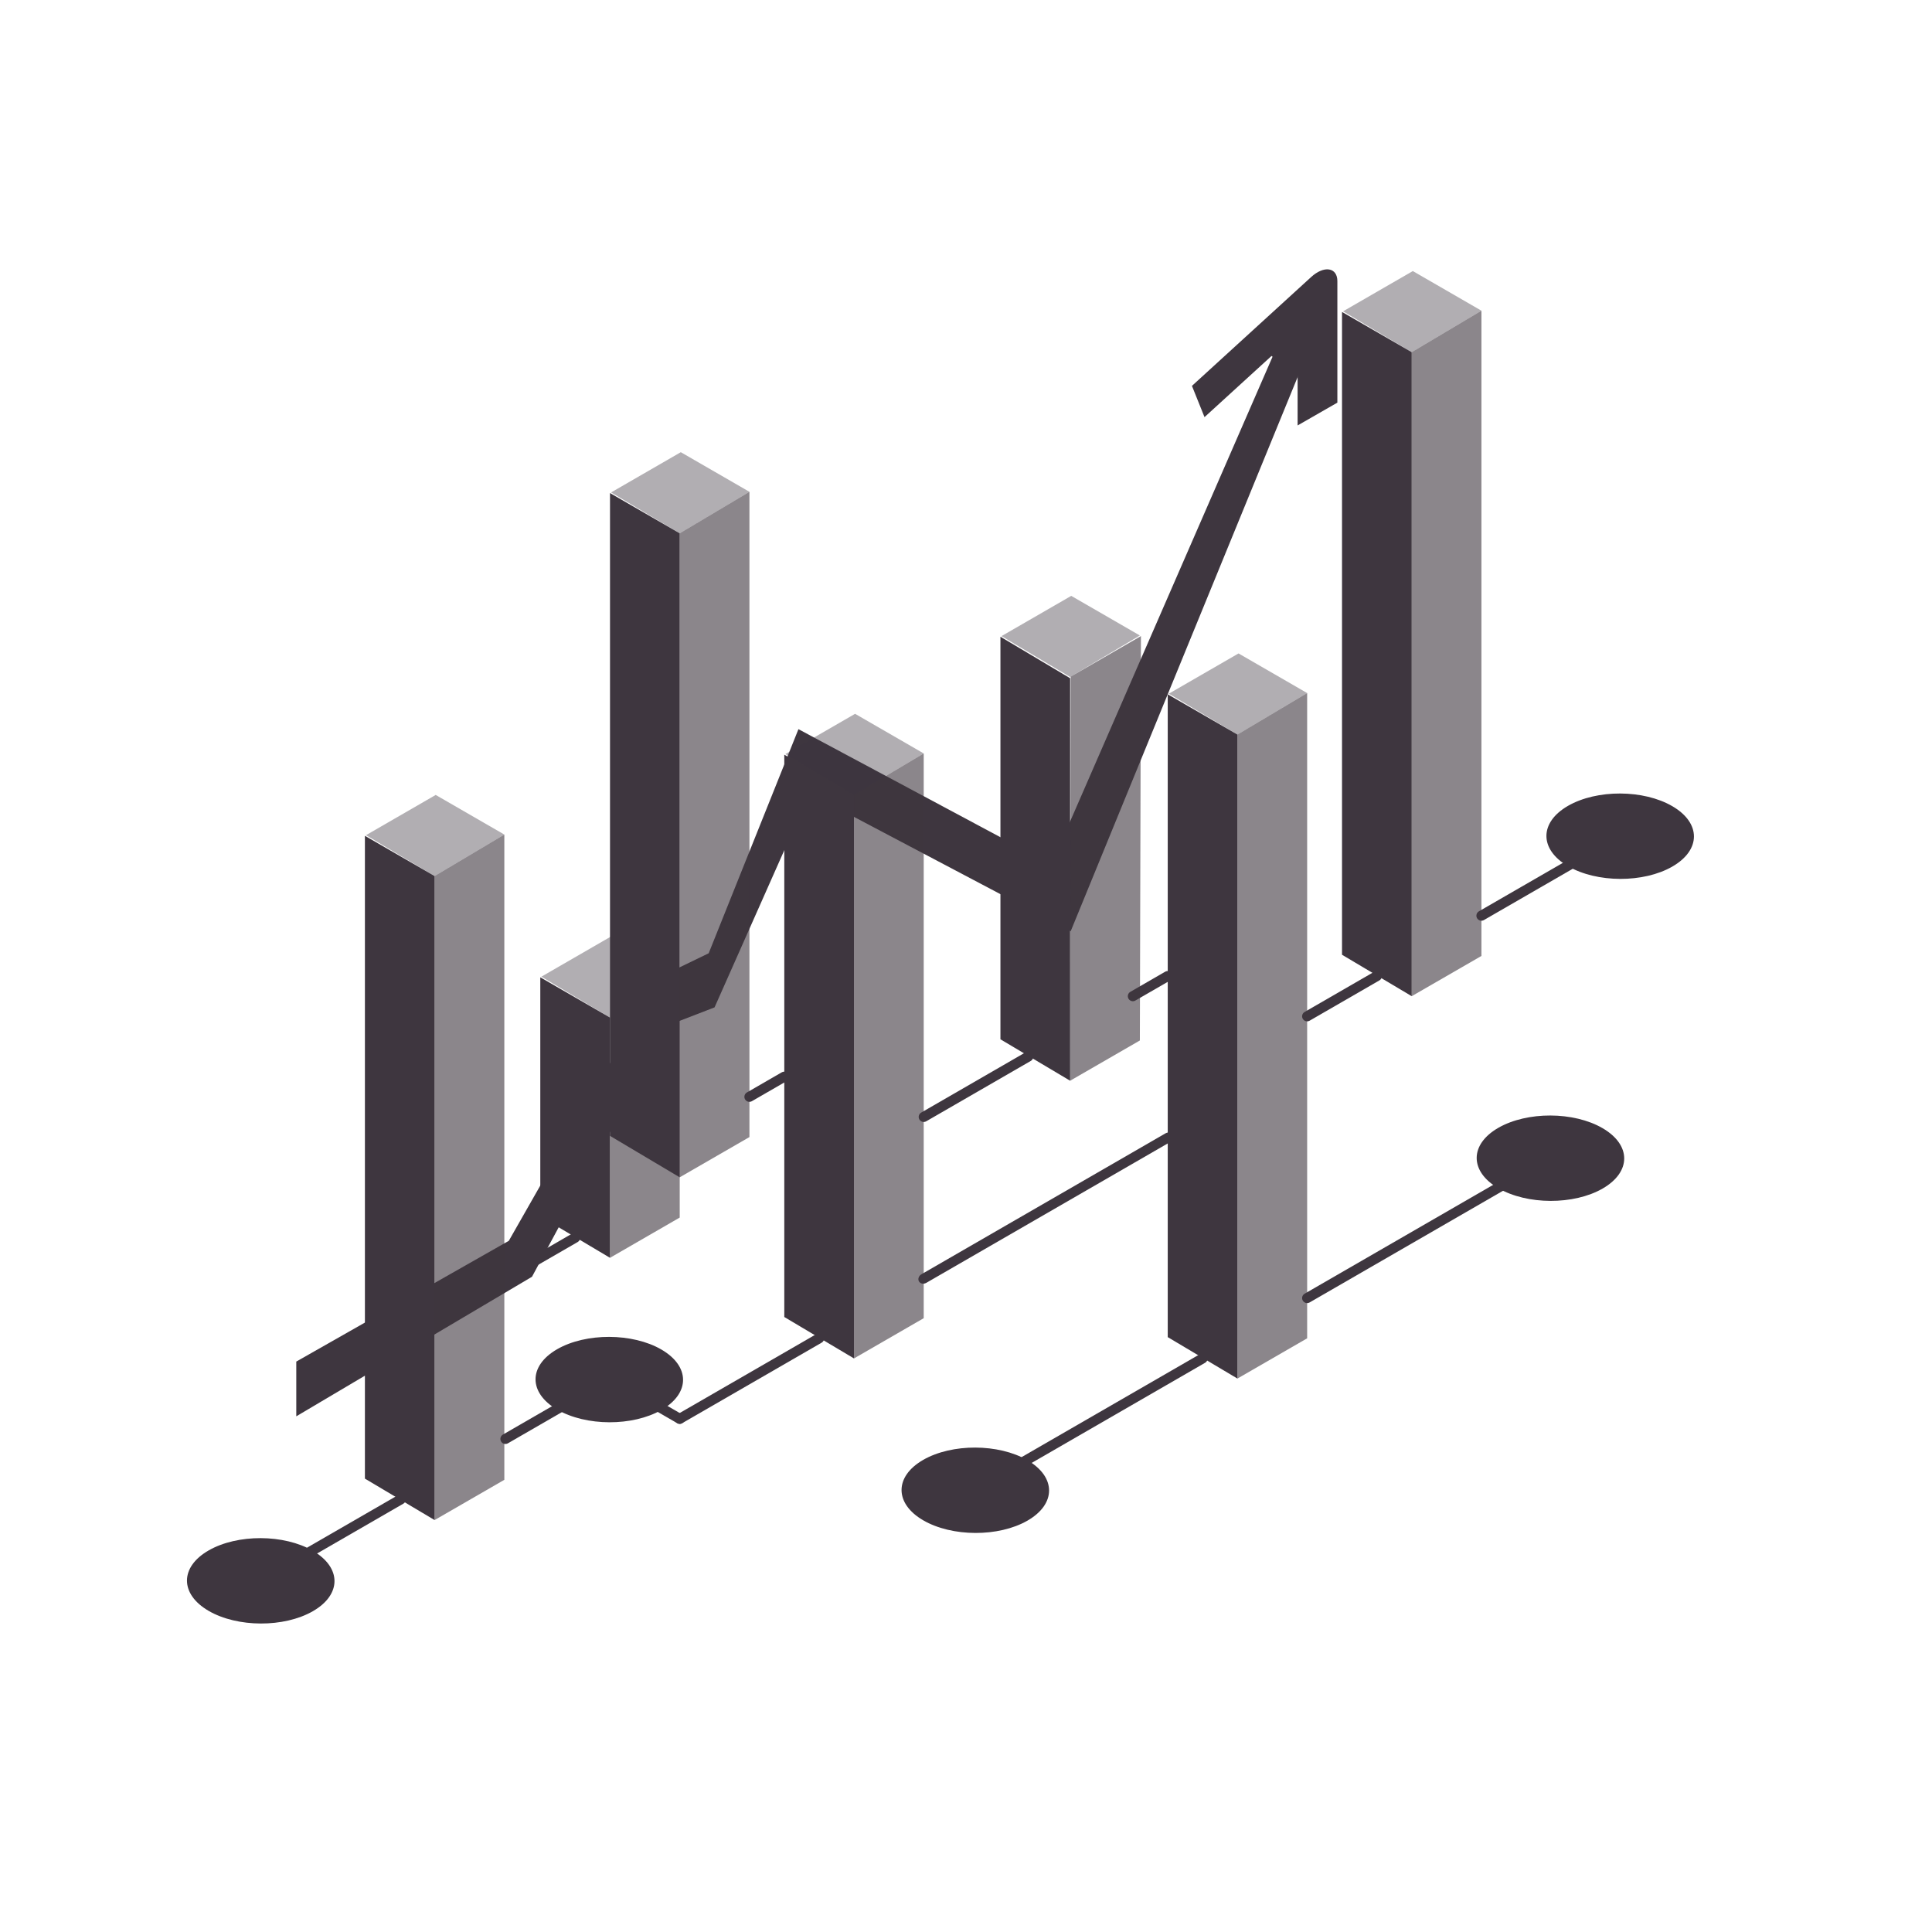 <?xml version="1.0" encoding="UTF-8" standalone="no"?>
<!DOCTYPE svg PUBLIC "-//W3C//DTD SVG 1.1//EN" "http://www.w3.org/Graphics/SVG/1.1/DTD/svg11.dtd">
<svg width="100%" height="100%" viewBox="0 0 96 96" version="1.1" xmlns="http://www.w3.org/2000/svg" xmlns:xlink="http://www.w3.org/1999/xlink" xml:space="preserve" xmlns:serif="http://www.serif.com/" style="fill-rule:evenodd;clip-rule:evenodd;stroke-linecap:round;stroke-linejoin:round;stroke-miterlimit:1.5;">
    <g id="Predictive-analysis" serif:id="Predictive analysis">
        <g transform="matrix(1.006,-0.577,8.7437e-33,1.006,4.081,40.691)">
            <path d="M61.592,8.189C61.338,8.001 61.007,7.95 60.708,8.052L54.817,10.052L55.438,11.952L58.748,10.829L60.036,12.5L60.036,15L62,15L62,9C62.002,8.68 61.85,8.378 61.592,8.189Z" style="fill:rgb(62,54,63);fill-rule:nonzero;"/>
        </g>
        <g transform="matrix(1,0,0,1,-6.063,10.056)">
            <path d="M20.785,57.6L20.785,60.32L32.498,53.385L39.237,40.9L41.569,40L46.287,29.369L59.265,36.216L70.645,8.427L69.347,7.551L58.306,32.899L45.737,26.176L41.277,37.312L38.805,38.507L31.345,51.6L20.785,57.6Z" style="fill:rgb(62,54,63);"/>
        </g>
        <g transform="matrix(1,0,0,1,-6.063,3.5)">
            <path d="M65.818,64L55.426,70" style="fill:none;stroke:rgb(62,54,63);stroke-width:0.5px;"/>
        </g>
        <g transform="matrix(1,0,0,1,-6.063,3.5)">
            <path d="M71.014,61L83.138,54" style="fill:none;stroke:rgb(62,54,63);stroke-width:0.5px;"/>
        </g>
        <g transform="matrix(0.146,-0.084,0.146,0.085,62.042,60.307)">
            <circle cx="67.981" cy="34.751" r="17.751" style="fill:rgb(62,54,63);"/>
        </g>
        <g transform="matrix(0.146,-0.084,0.146,0.085,65.507,44.307)">
            <circle cx="67.981" cy="34.751" r="17.751" style="fill:rgb(62,54,63);"/>
        </g>
        <g transform="matrix(0.146,-0.084,0.146,0.085,33.464,76.807)">
            <circle cx="67.981" cy="34.751" r="17.751" style="fill:rgb(62,54,63);"/>
        </g>
        <g transform="matrix(0.146,-0.084,0.146,0.085,15.277,71.307)">
            <circle cx="67.981" cy="34.751" r="17.751" style="fill:rgb(62,54,63);"/>
        </g>
        <g transform="matrix(0.146,-0.084,0.146,0.085,-2.043,81.307)">
            <circle cx="67.981" cy="34.751" r="17.751" style="fill:rgb(62,54,63);"/>
        </g>
        <g transform="matrix(1,0,0,1,-6.063,3.5)">
            <path d="M46.765,63L39.837,67" style="fill:none;stroke:rgb(62,54,63);stroke-width:0.5px;"/>
        </g>
        <g transform="matrix(1,0,0,1,-6.063,3.5)">
            <path d="M25.981,71L19.053,75" style="fill:none;stroke:rgb(62,54,63);stroke-width:0.5px;"/>
        </g>
        <g transform="matrix(1,0,0,1,-6.063,3.5)">
            <path d="M31.177,68L36.373,65" style="fill:none;stroke:rgb(62,54,63);stroke-width:0.5px;"/>
        </g>
        <g transform="matrix(1,0,0,1,-6.063,3.5)">
            <path d="M57.158,49L51.962,52" style="fill:none;stroke:rgb(62,54,63);stroke-width:0.5px;"/>
        </g>
        <g transform="matrix(1,0,0,1,-6.063,3.5)">
            <path d="M62.354,46L64.086,45" style="fill:none;stroke:rgb(62,54,63);stroke-width:0.5px;"/>
        </g>
        <g transform="matrix(1,0,0,1,-6.063,3.5)">
            <path d="M74.478,45L71.014,47" style="fill:none;stroke:rgb(62,54,63);stroke-width:0.5px;"/>
        </g>
        <g transform="matrix(1,0,0,1,-6.063,3.5)">
            <path d="M79.674,42L86.603,38" style="fill:none;stroke:rgb(62,54,63);stroke-width:0.5px;"/>
        </g>
        <g transform="matrix(1,0,0,1,-6.063,3.5)">
            <path d="M43.301,51L45.033,50" style="fill:none;stroke:rgb(62,54,63);stroke-width:0.5px;"/>
        </g>
        <g transform="matrix(1,0,0,1,-6.063,3.5)">
            <path d="M34.641,58L31.177,60" style="fill:none;stroke:rgb(62,54,63);stroke-width:0.5px;"/>
        </g>
        <g transform="matrix(1,0,0,1,-6.063,3.5)">
            <path d="M39.837,67L36.373,65" style="fill:none;stroke:rgb(62,54,63);stroke-width:0.5px;"/>
        </g>
        <g id="bars">
            <g transform="matrix(1,0,0,1,-6.063,3.5)">
                <g transform="matrix(1,0,0,1,13.802,-7.969)">
                    <path d="M13.856,80L17.321,78L17.321,45.938L13.856,48L13.856,80Z" style="fill:rgb(62,54,63);fill-opacity:0.6;"/>
                </g>
                <g transform="matrix(1,0,0,1,-10.446,6.031)">
                    <path d="M38.105,34L34.641,32L34.641,63.941L38.105,66L38.105,34Z" style="fill:rgb(62,54,63);"/>
                </g>
                <path d="M31.123,37.969L27.713,36L24.249,38L27.659,40.031L31.123,37.969Z" style="fill:rgb(62,54,63);fill-opacity:0.4;"/>
            </g>
            <g transform="matrix(1,0,0,1,14.776,-0.531)">
                <g transform="matrix(1,0,0,1,-10.446,6.031)">
                    <path d="M38.105,34L34.641,32L34.641,59.941L38.105,62L38.105,34Z" style="fill:rgb(62,54,63);"/>
                </g>
                <path d="M31.123,37.969L27.713,36L24.249,38L27.659,40.031L31.123,37.969Z" style="fill:rgb(62,54,63);fill-opacity:0.4;"/>
            </g>
            <g transform="matrix(1,0,0,1,14.776,-0.531)">
                <g transform="matrix(1,0,0,1,13.802,-7.969)">
                    <path d="M13.856,76L17.321,74L17.321,45.938L13.856,48L13.856,76Z" style="fill:rgb(62,54,63);fill-opacity:0.6;"/>
                </g>
                <g transform="matrix(1,0,0,1,-10.446,6.031)">
                    <path d="M38.105,34L34.641,32L38.105,34Z" style="fill:rgb(62,54,63);"/>
                </g>
            </g>
            <g transform="matrix(1,0,0,1,2.652,10.531)">
                <g transform="matrix(1,0,0,1,13.802,-7.969)">
                    <path d="M13.856,59.938L17.321,57.938L17.321,45.938L13.856,48L13.856,59.938Z" style="fill:rgb(62,54,63);fill-opacity:0.6;"/>
                </g>
                <g transform="matrix(1,0,0,1,-10.446,6.031)">
                    <path d="M38.105,34L34.641,32L34.641,43.879L38.105,45.938L38.105,34Z" style="fill:rgb(62,54,63);"/>
                </g>
                <path d="M31.123,37.969L27.713,36L24.249,38L27.659,40.031L31.123,37.969Z" style="fill:rgb(62,54,63);fill-opacity:0.4;"/>
            </g>
            <g transform="matrix(1,0,0,1,25.516,-18.33)">
                <g transform="matrix(1,0,0,1,13.802,-7.969)">
                    <path d="M13.856,80L17.321,78L17.375,57.906L13.883,59.922L13.856,80Z" style="fill:rgb(62,54,63);fill-opacity:0.6;"/>
                </g>
                <g transform="matrix(1,0,0,1,-10.446,6.031)">
                    <path d="M38.105,46L34.641,43.938L34.641,63.941L38.105,66L38.105,46Z" style="fill:rgb(62,54,63);"/>
                </g>
                <g transform="matrix(1,0,0,1,0,11.938)">
                    <path d="M31.123,37.969L27.713,36L24.249,38L27.659,40.031L31.123,37.969Z" style="fill:rgb(62,54,63);fill-opacity:0.4;"/>
                </g>
            </g>
            <g transform="matrix(1,0,0,1,42.489,-22.531)">
                <g transform="matrix(1,0,0,1,13.802,-7.969)">
                    <path d="M13.856,80L17.321,78L17.321,45.938L13.856,48L13.856,80Z" style="fill:rgb(62,54,63);fill-opacity:0.6;"/>
                </g>
                <g transform="matrix(1,0,0,1,-10.446,6.031)">
                    <path d="M38.105,34L34.641,32L34.641,63.941L38.105,66L38.105,34Z" style="fill:rgb(62,54,63);"/>
                </g>
                <path d="M31.123,37.969L27.713,36L24.249,38L27.659,40.031L31.123,37.969Z" style="fill:rgb(62,54,63);fill-opacity:0.4;"/>
            </g>
            <g transform="matrix(1,0,0,1,6.116,-13.531)">
                <g transform="matrix(1,0,0,1,13.802,-7.969)">
                    <path d="M13.856,80L17.321,78L17.321,45.938L13.856,48L13.856,80Z" style="fill:rgb(62,54,63);fill-opacity:0.6;"/>
                </g>
                <g transform="matrix(1,0,0,1,-10.446,6.031)">
                    <path d="M38.105,34L34.641,32L34.641,63.941L38.105,66L38.105,34Z" style="fill:rgb(62,54,63);"/>
                </g>
                <path d="M31.123,37.969L27.713,36L24.249,38L27.659,40.031L31.123,37.969Z" style="fill:rgb(62,54,63);fill-opacity:0.4;"/>
            </g>
            <g transform="matrix(1,0,0,1,33.829,-3.531)">
                <g transform="matrix(1,0,0,1,13.802,-7.969)">
                    <path d="M13.856,80L17.321,78L17.321,45.938L13.856,48L13.856,80Z" style="fill:rgb(62,54,63);fill-opacity:0.6;"/>
                </g>
                <g transform="matrix(1,0,0,1,-10.446,6.031)">
                    <path d="M38.105,34L34.641,32L34.641,63.941L38.105,66L38.105,34Z" style="fill:rgb(62,54,63);"/>
                </g>
                <path d="M31.123,37.969L27.713,36L24.249,38L27.659,40.031L31.123,37.969Z" style="fill:rgb(62,54,63);fill-opacity:0.4;"/>
            </g>
        </g>
        <g transform="matrix(1.125,-0.072,-0.072,1.042,-2.165,1.25)">
            <path d="M46.765,63L57.158,57" style="fill:none;stroke:rgb(62,54,63);stroke-width:0.49px;"/>
        </g>
    </g>
</svg>

